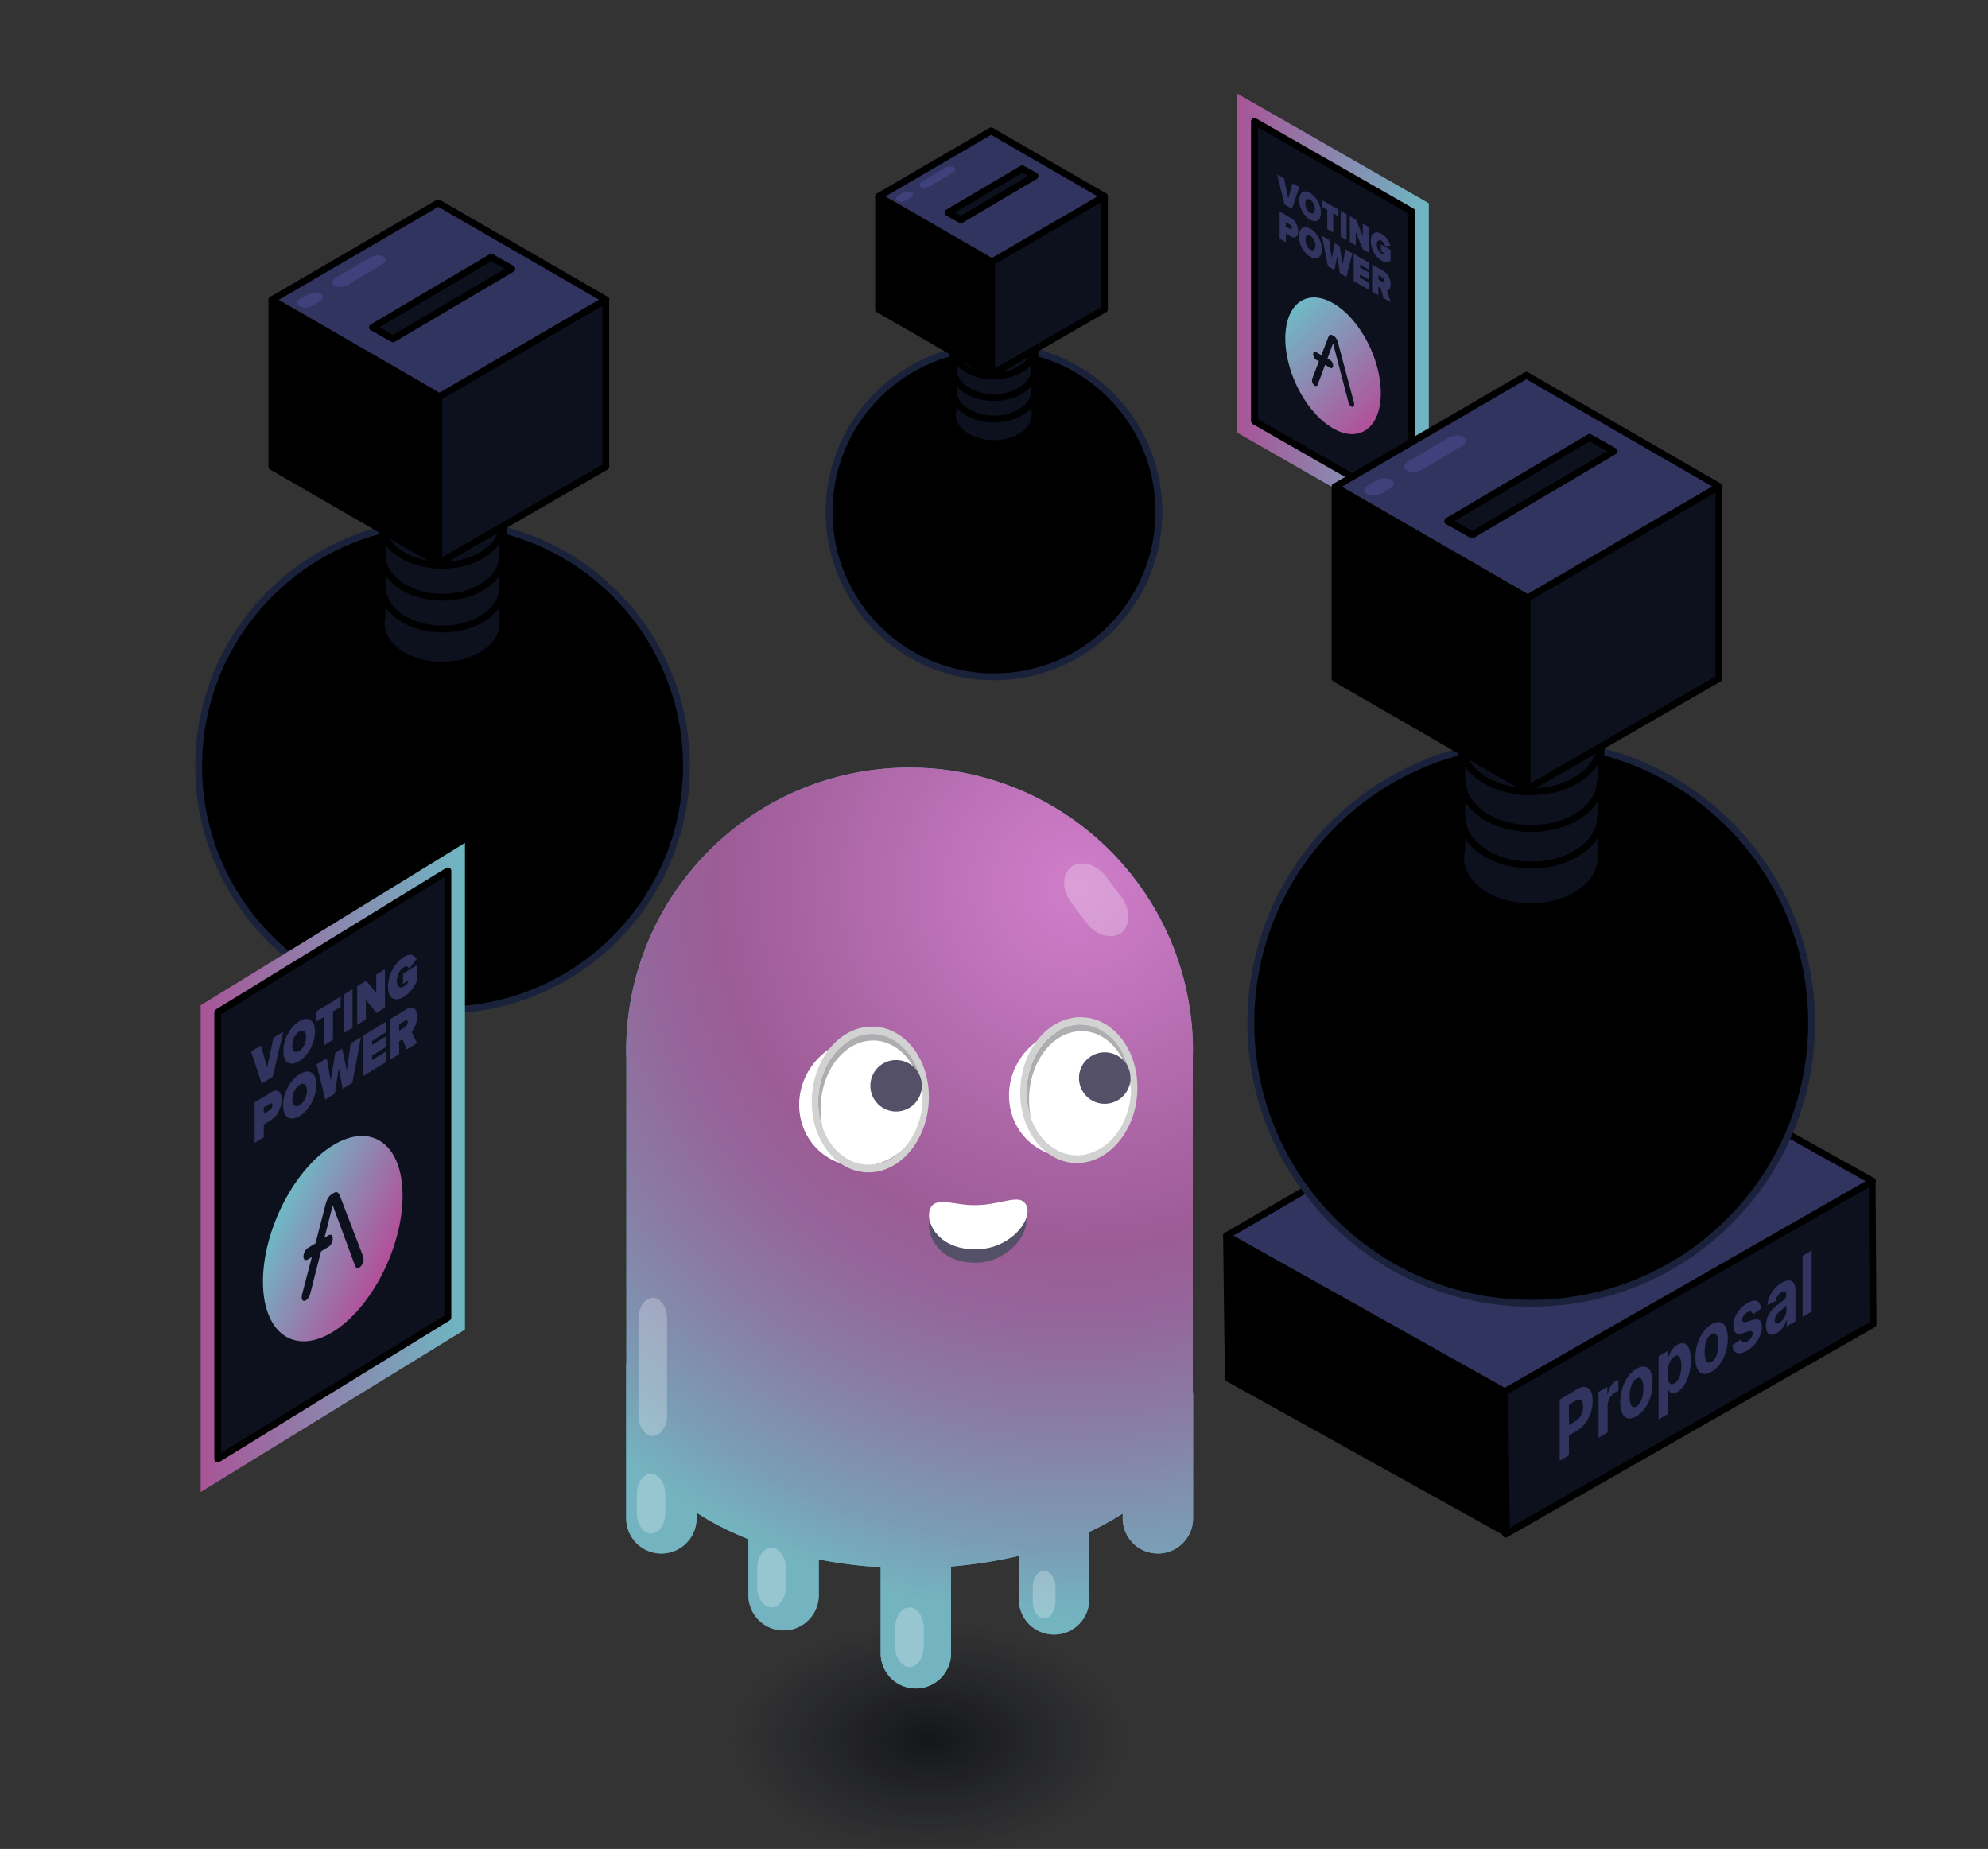 <svg xmlns="http://www.w3.org/2000/svg" xml:space="preserve" id="Слой_1" x="0" y="0" version="1.1" viewBox="0 0 291 270.62"><rect x="0" y="0" width="291" height="270.62" fill="#333333" stroke="none"/><style>.st1{fill:#0d101d;stroke:#000;stroke-linecap:round;stroke-linejoin:round;stroke-miterlimit:10}.st2{fill:#30345e}.st4{fill-rule:evenodd;clip-rule:evenodd;fill:#0d101d}.st4,.st5{stroke:#000;stroke-linecap:round;stroke-linejoin:round;stroke-miterlimit:10}.st16,.st5,.st6{fill-rule:evenodd;clip-rule:evenodd}.st6{fill:#30345e;stroke:#000;stroke-linecap:round;stroke-linejoin:round;stroke-miterlimit:10}.st16{fill:#40407c}.st30{stroke:#1a213a;stroke-linecap:round;stroke-linejoin:round;stroke-miterlimit:10}.st77{opacity:.256;enable-background:new}.st133,.st134,.st135,.st77,.st82{fill-rule:evenodd;clip-rule:evenodd;fill:#fff}.st133,.st134,.st135{fill:#545067}.st134,.st135{fill:#aeaeb0}.st135{fill:#d2d2d2}</style><linearGradient id="SVGID_1_" x1="979.779" x2="1014.963" y1="-624.677" y2="-624.677" gradientTransform="matrix(.763 .437 0 -1 -565.894 -1013.704)" gradientUnits="userSpaceOnUse"><stop offset="0" stop-color="#a75698"/><stop offset="1" stop-color="#6fb5c2"/></linearGradient><path fill="none" stroke="url(#SVGID_1_)" stroke-miterlimit="10" stroke-width="5" d="m206.65 75.07-23.03-13.18V18.02l23.03 13.18z"/><path d="m206.65 74.82-23.03-13.18V17.77l23.03 13.18z" class="st1"/><path d="m189.12 30.57-1.1-.63-1.06-4.39.99.57.62 2.9.62-2.19.99.57-1.06 3.17zM192.89 32.25c-.3.19-.68.16-1.13-.1-.45-.26-.83-.66-1.13-1.19-.3-.54-.45-1.09-.45-1.67 0-.57.15-.96.45-1.15s.68-.16 1.13.1c.45.26.83.66 1.13 1.19.3.54.45 1.09.45 1.67.01.57-.14.96-.45 1.15zm-1.62-1.67c.13.25.3.44.5.56.2.12.37.12.5.01s.19-.3.19-.56c0-.27-.06-.53-.19-.79-.13-.25-.3-.44-.5-.56-.2-.12-.37-.12-.5-.01s-.19.3-.19.56c-.01.28.06.54.19.79zM195.15 34.02l-.87-.5v-2.79l-.78-.44v-1l2.42 1.38v1l-.77-.44v2.79zM197.11 35.14l-.87-.5v-3.78l.87.5v3.78zM200.35 37l-.84-.48-1.06-2.53v1.92l-.87-.5v-3.78l.9.52 1 2.37v-1.79l.87.5V37zM202.25 38.15c-.45-.26-.83-.65-1.13-1.18s-.46-1.09-.46-1.68.15-.98.46-1.16c.3-.18.68-.15 1.13.11.32.18.58.43.79.74.21.31.37.64.47.97l-.74.07c-.05-.15-.12-.31-.21-.45a.89.89 0 0 0-.32-.32c-.21-.12-.38-.12-.51-.02-.13.11-.19.3-.19.56 0 .27.06.53.19.79s.3.44.51.56c.08.05.16.08.25.09.09.02.15.01.2-.01v-.14l-.54-.31v-1l1.41.8v1.55c-.34.33-.78.33-1.31.03zM188.23 35.46l-.92-.53v-3.98l1.62.93c.34.2.61.48.8.85s.29.75.29 1.14-.1.65-.29.8c-.19.15-.46.13-.8-.07l-.7-.4v1.26zm.58-1.96c.08.05.15.06.2.03.05-.02.08-.09.08-.19s-.03-.2-.08-.28a.636.636 0 0 0-.2-.2l-.58-.33v.63l.58.34zM193 37.69c-.32.2-.71.17-1.19-.1-.47-.27-.87-.69-1.19-1.25s-.48-1.15-.48-1.75.16-1.01.48-1.21c.32-.2.71-.17 1.19.1.47.27.87.69 1.19 1.25s.48 1.15.48 1.75c0 .61-.16 1.01-.48 1.21zm-1.71-1.75c.13.27.31.46.53.59.22.12.39.13.53.01.13-.11.2-.31.2-.59s-.07-.56-.2-.83c-.14-.27-.31-.46-.53-.59-.22-.12-.39-.13-.53-.01-.13.11-.2.31-.2.59 0 .29.07.56.2.83zM197.09 40.53l-.96-.55-.4-2.48-.39 2.03-.96-.55-.87-4.47 1.03.59.39 2.66.46-2.17.69.4.46 2.7.39-2.21 1.03.59-.87 3.46zM200.45 42.46l-2.3-1.32v-3.98l2.3 1.32v1.05l-1.38-.79v.39l1.35.77v1.05l-1.35-.77v.44l1.38.79v1.05zM203.57 44.25l-1.05-.6-.42-1.49-.33-.19v1.25l-.92-.53v-3.98l1.62.93c.34.2.61.48.8.85s.29.75.29 1.14c0 .31-.05.53-.16.67s-.24.21-.38.22l.55 1.73zm-1.23-3.01c.08.05.16.06.21.04.06-.02.09-.08.09-.19 0-.1-.03-.19-.09-.28s-.13-.15-.21-.2l-.56-.32v.63l.56.32z" class="st2"/><linearGradient id="SVGID_00000055702453831398628320000002645384305827020173_" x1="1004.245" x2="990.618" y1="-637.425" y2="-625.959" gradientTransform="matrix(.763 .437 0 -1 -565.894 -1013.704)" gradientUnits="userSpaceOnUse"><stop offset="0" stop-color="#b2509a"/><stop offset="1" stop-color="#70b7c4"/></linearGradient><path fill="url(#SVGID_00000055702453831398628320000002645384305827020173_)" d="M195.13 44.38c-3.86-2.21-6.99.1-6.99 5.16s3.13 10.95 6.99 13.16c3.86 2.21 6.99-.1 6.99-5.16s-3.13-10.95-6.99-13.16zm2.97 15.14c-.08.06-.18.05-.31-.02a.723.723 0 0 1-.24-.25c-.08-.11-.13-.24-.17-.38l-2.25-8.61-.82 2.22.4.23c.23.13.42.49.42.8v.02c0 .3-.19.45-.42.31l-.75-.43-1.08 2.9c-.04.09-.09.16-.17.18-.07.03-.16.01-.24-.03a.788.788 0 0 1-.31-.34.996.996 0 0 1-.11-.48c0-.07.01-.14.03-.2l.98-2.55-.42-.24c-.23-.13-.42-.49-.42-.8v-.01c0-.3.19-.45.42-.31l.78.45 1.03-2.67c.13-.31.33-.39.59-.24l.21.12c.26.15.46.45.59.92l2.36 8.84c.02.08.03.16.03.23-.01.16-.05.28-.13.34z"/><path d="m274.04 172.83-53.78 30.72.12 21 53.79-30.72z" class="st4"/><path d="m179.54 180.87 40.72 22.62.25 20.87-40.71-22.62z" class="st5"/><path d="m274.1 172.88-41.24-23.01-53.32 31 40.72 22.83z" class="st6"/><circle cx="224.14" cy="149.71" r="41.04" class="st30"/><path d="m213.96 107.43-.01 17.04c-.52 2.18.44 4.49 2.87 6.17 4.01 2.77 10.5 2.77 14.51 0 1.7-1.18 2.68-2.67 2.94-4.21h.07V125.51l.01-17.63-20.39-.45z" class="st1"/><path d="M214.04 119.63c0 3.86 4.52 6.99 10.11 6.99 5.58 0 10.11-3.13 10.11-6.99" class="st1"/><path d="M214.04 114.28c0 3.86 4.52 6.99 10.11 6.99 5.58 0 10.11-3.13 10.11-6.99" class="st1"/><path d="M214.04 108.67c0 3.86 4.52 6.99 10.11 6.99 5.58 0 10.11-3.13 10.11-6.99" class="st1"/><path d="m213.96 90.6-.01 17.04c-.52 2.18.44 4.49 2.87 6.17 4.01 2.77 10.5 2.77 14.51 0 1.7-1.18 2.68-2.67 2.94-4.21h.07V108.68l.01-17.63-20.39-.45z" class="st1"/><path d="M214.04 102.8c0 3.86 4.52 6.99 10.11 6.99 5.58 0 10.11-3.13 10.11-6.99" class="st1"/><path d="M214.04 97.45c0 3.86 4.52 6.99 10.11 6.99 5.58 0 10.11-3.13 10.11-6.99" class="st1"/><path d="M214.04 91.84c0 3.86 4.52 6.99 10.11 6.99 5.58 0 10.11-3.13 10.11-6.99" class="st1"/><path d="M223.52 115.52 195.43 99.3V71.21l28.09 16.22z" class="st5"/><path d="m223.52 115.52 28.1-16.22V71.21l-28.1 16.22z" class="st4"/><path d="m223.63 87.51-28.2-16.27 28-16.31 28.19 16.27z" class="st6"/><path id="矩形_00000105399534616368890820000012537038183678104509_" d="M214.21 63.96c.55.31.46.92-.2 1.31l-5.83 3.45c-.66.39-1.7.45-2.25.14s-.46-.92.2-1.31l5.83-3.45c.66-.39 1.7-.45 2.25-.14z" class="st16"/><path id="矩形_00000072244347818266850170000010760876990980440758_" d="M203.66 70.21c.55.31.46.92-.2 1.31l-1.13.67c-.66.39-1.7.45-2.25.14s-.46-.92.2-1.31l1.13-.67c.71-.42 1.7-.46 2.25-.14z" class="st16"/><path d="M228.3 213.81v-8.95l2.53-1.5c.49-.29.9-.41 1.24-.35.34.05.6.26.79.61.18.35.27.82.27 1.41s-.09 1.17-.28 1.74c-.18.56-.45 1.07-.8 1.53-.35.46-.77.84-1.26 1.13l-1.61.96v-1.52l1.39-.83c.26-.15.48-.35.65-.57.17-.23.3-.48.38-.76s.13-.56.13-.85c0-.3-.04-.53-.13-.71a.47.47 0 0 0-.38-.29c-.17-.02-.39.04-.65.2l-.91.54v7.4l-1.36.81zM233.99 210.44v-6.71l1.29-.77v1.17l.05-.03c.09-.47.23-.87.44-1.21.21-.34.44-.58.71-.74.07-.04.14-.08.22-.11s.15-.06.2-.07v1.65c-.06.01-.15.04-.26.08-.11.04-.21.09-.3.15-.2.12-.37.28-.53.49a2.633 2.633 0 0 0-.49 1.51v3.8l-1.33.79zM239.54 207.28c-.49.29-.91.39-1.26.31-.35-.08-.63-.32-.82-.73-.19-.41-.29-.95-.29-1.64s.1-1.36.29-1.99c.19-.63.47-1.2.82-1.7s.77-.89 1.26-1.18c.49-.29.91-.39 1.26-.31.35.08.63.32.82.73.19.41.29.96.29 1.65s-.1 1.35-.29 1.98c-.19.63-.47 1.2-.82 1.7s-.77.89-1.26 1.18zm.01-1.44c.22-.13.41-.33.55-.59.15-.26.26-.57.34-.92.08-.35.11-.72.11-1.11s-.04-.72-.11-.98-.19-.44-.34-.53-.33-.07-.55.06-.41.33-.56.6-.27.58-.34.93-.11.72-.11 1.11.04.72.11.98c.08.26.19.43.34.52.15.08.34.06.56-.07zM242.78 207.75v-9.23l1.32-.78v1.13l.06-.04c.06-.22.14-.45.26-.7.11-.25.26-.5.44-.73.18-.23.41-.43.68-.59.35-.21.67-.27.97-.19s.53.32.71.73c.18.41.27.99.27 1.76 0 .75-.09 1.43-.26 2.05-.17.62-.41 1.14-.7 1.58-.3.44-.63.77-.99.98-.26.15-.48.22-.66.21a.618.618 0 0 1-.44-.19c-.11-.11-.2-.25-.26-.4l-.04.02v3.59l-1.36.8zm1.31-6.65c0 .4.04.72.12.97s.19.41.34.49c.15.07.33.05.55-.08s.4-.32.55-.58c.15-.26.26-.56.34-.9.08-.35.12-.71.12-1.1s-.04-.71-.12-.95c-.08-.25-.19-.41-.34-.49s-.33-.05-.55.08-.4.32-.55.57c-.15.25-.26.54-.34.89-.08.33-.12.7-.12 1.1zM250.54 200.77c-.49.29-.91.39-1.26.31-.35-.08-.63-.32-.82-.73-.19-.41-.29-.95-.29-1.64s.1-1.36.29-1.99c.19-.63.47-1.2.82-1.7s.77-.89 1.26-1.18c.49-.29.91-.39 1.26-.31.35.08.63.32.82.73.19.41.29.96.29 1.65s-.1 1.35-.29 1.98c-.19.63-.47 1.2-.82 1.7-.36.5-.78.89-1.26 1.18zm0-1.45c.22-.13.41-.33.55-.59.15-.26.26-.57.34-.92s.11-.72.11-1.11-.04-.72-.11-.98c-.08-.26-.19-.44-.34-.53s-.33-.07-.55.06-.41.33-.56.6-.27.58-.34.93c-.08.35-.11.72-.11 1.11s.04.72.11.98c.08.26.19.43.34.52.15.09.34.06.56-.07zM257.78 191.55l-1.22.83a.719.719 0 0 0-.13-.32.342.342 0 0 0-.27-.12c-.11-.01-.24.04-.4.13-.21.12-.38.29-.52.49-.14.21-.21.41-.21.61 0 .16.05.27.14.32.09.06.25.05.47-.01l.87-.27c.47-.14.82-.13 1.05.03.23.16.34.48.34.97 0 .44-.09.88-.28 1.32-.18.44-.44.85-.76 1.22-.32.38-.69.69-1.11.93-.64.38-1.14.49-1.52.34-.38-.15-.6-.52-.66-1.13l1.31-.87c.04.25.14.4.29.45s.35.01.59-.14c.23-.14.42-.31.57-.53.14-.21.22-.42.22-.62 0-.17-.05-.28-.15-.33s-.25-.04-.46.02l-.83.26c-.47.15-.82.13-1.05-.06s-.34-.53-.34-1.03c0-.43.08-.85.25-1.26.17-.41.4-.79.71-1.14.31-.35.66-.65 1.08-.89.61-.36 1.09-.46 1.44-.31.32.16.52.52.58 1.11zM260.1 195.09c-.31.18-.58.27-.82.26-.24-.01-.43-.12-.57-.33s-.21-.54-.21-.98a3.373 3.373 0 0 1 .55-1.88c.17-.25.36-.49.58-.69.22-.21.44-.4.68-.57.28-.21.51-.38.68-.52.17-.14.3-.27.37-.38a.69.69 0 0 0 .12-.39v-.03c0-.28-.06-.45-.19-.53-.12-.08-.3-.05-.53.09-.24.14-.43.33-.57.56s-.24.47-.28.72l-1.23.59c.06-.44.19-.87.37-1.28s.42-.78.71-1.11c.29-.33.63-.62 1.01-.84.27-.16.52-.27.77-.32.25-.06.46-.05.65.02s.34.22.45.44c.11.22.17.53.17.93v4.53l-1.27.75v-.93l-.04.02c-.08.26-.18.5-.31.74s-.29.45-.47.65c-.17.17-.38.34-.62.48zm.39-1.51c.2-.12.37-.27.52-.47s.27-.42.35-.65c.09-.24.13-.47.13-.71v-.71c-.04.06-.1.13-.17.2s-.15.15-.24.23-.18.15-.27.23c-.09.07-.17.14-.24.2-.16.12-.29.26-.41.4s-.21.29-.27.44c-.06.16-.1.32-.1.5 0 .25.07.41.2.46.12.04.29 0 .5-.12zM265.19 183.01v8.95l-1.33.79v-8.95l1.33-.79z" class="st2"/><path d="m215.49 78.29-3.58-2.01 20.76-12.26 3.58 2.02z" class="st4"/><circle cx="145.5" cy="74.92" r="24.14" class="st30"/><path d="m139.51 50.05-.01 10.02c-.3 1.28.26 2.64 1.69 3.63 2.36 1.63 6.18 1.63 8.54 0 1-.69 1.58-1.57 1.73-2.47h.04V50.32l-11.99-.27z" class="st1"/><path d="M139.56 57.22c0 2.27 2.66 4.11 5.94 4.11s5.94-1.84 5.94-4.11" class="st1"/><path d="M139.56 54.08c0 2.27 2.66 4.11 5.94 4.11s5.94-1.84 5.94-4.11" class="st1"/><path d="M139.56 50.78c0 2.27 2.66 4.11 5.94 4.11s5.94-1.84 5.94-4.11" class="st1"/><path d="m139.51 40.15-.01 10.02c-.3 1.28.26 2.64 1.69 3.63 2.36 1.63 6.18 1.63 8.54 0 1-.69 1.58-1.57 1.73-2.47h.04V40.41l-11.99-.26z" class="st1"/><path d="M139.56 47.32c0 2.27 2.66 4.11 5.94 4.11s5.94-1.84 5.94-4.11" class="st1"/><path d="M139.56 44.18c0 2.27 2.66 4.11 5.94 4.11s5.94-1.84 5.94-4.11" class="st1"/><path d="M139.56 40.87c0 2.27 2.66 4.11 5.94 4.11s5.94-1.84 5.94-4.11" class="st1"/><path d="m145.14 54.8-16.53-9.54V28.74l16.53 9.54z" class="st5"/><path d="m145.14 54.8 16.52-9.54V28.74l-16.52 9.54z" class="st4"/><path d="m145.2 38.33-16.59-9.58 16.47-9.59 16.58 9.58z" class="st6"/><path id="矩形_00000121280920243167405510000014637122998057134997_" d="M139.66 24.48c.32.18.27.54-.12.77l-3.43 2.03c-.39.23-1 .27-1.32.08-.32-.18-.27-.54.12-.77l3.43-2.03c.38-.23.99-.27 1.32-.08z" class="st16"/><path id="矩形_00000142886575717361269320000000756850418061131450_" d="M133.45 28.15c.32.18.27.54-.12.77l-.66.39c-.39.23-1 .27-1.32.08-.32-.18-.27-.54.12-.77l.66-.39c.41-.24 1-.26 1.32-.08z" class="st16"/><path d="m140.64 32.17-1.87-1.05 10.86-6.41 1.87 1.05z" class="st4"/><circle cx="64.78" cy="112.15" r="35.7" class="st30"/><path d="m55.92 75.38-.01 14.82c-.45 1.89.38 3.91 2.49 5.37 3.49 2.41 9.14 2.41 12.62 0 1.48-1.03 2.33-2.32 2.55-3.66h.06v-.79l.01-15.34-17.72-.4z" class="st1"/><path d="M55.99 85.99c0 3.36 3.94 6.08 8.79 6.08s8.79-2.72 8.79-6.08" class="st1"/><path d="M55.99 81.34c0 3.36 3.94 6.08 8.79 6.08s8.79-2.72 8.79-6.08" class="st1"/><path d="M55.99 76.45c0 3.36 3.94 6.08 8.79 6.08s8.79-2.72 8.79-6.08" class="st1"/><path d="m55.92 60.74-.01 14.82c-.45 1.89.38 3.91 2.49 5.37 3.49 2.41 9.14 2.41 12.62 0 1.48-1.03 2.33-2.32 2.55-3.66h.06v-.79l.01-15.34-17.72-.4z" class="st1"/><path d="M55.99 71.34c0 3.36 3.94 6.08 8.79 6.08s8.79-2.72 8.79-6.08" class="st1"/><path d="M55.99 66.69c0 3.36 3.94 6.08 8.79 6.08s8.79-2.72 8.79-6.08" class="st1"/><path d="M55.99 61.81c0 3.36 3.94 6.08 8.79 6.08s8.79-2.72 8.79-6.08" class="st1"/><path d="M64.24 82.41 39.8 68.3V43.87l24.44 14.1z" class="st5"/><path d="M64.24 82.41 88.67 68.3V43.87l-24.43 14.1z" class="st4"/><path d="M64.33 58.05 39.8 43.89 64.15 29.7l24.53 14.16z" class="st6"/><path id="矩形_00000127762947512148509490000006358794808855891098_" d="M56.14 37.56c.48.27.4.8-.17 1.14l-5.07 3c-.57.34-1.48.4-1.96.12-.48-.27-.4-.8.17-1.14l5.07-3c.57-.34 1.48-.39 1.96-.12z" class="st16"/><path id="矩形_00000077311037285783396930000012152463592113117594_" d="M46.96 43c.48.27.4.8-.17 1.14l-.98.58c-.57.34-1.48.4-1.96.12-.48-.27-.4-.8.17-1.14l.98-.58c.62-.37 1.48-.4 1.96-.12z" class="st16"/><path d="m57.52 49.6-2.99-1.69 17.38-10.26 3 1.69z" class="st4"/><path id="矩形_00000029760177402822748010000016701842685677602180_" d="M167.64 219.77c.62 0 1.15.76 1.15 1.64v1.52c0 .88-.53 1.64-1.15 1.64-.62 0-1.15-.76-1.15-1.64v-1.52c0-.95.53-1.64 1.15-1.64z" class="st77"/><radialGradient id="SVGID_00000145755156128667599150000002279657076790718378_" cx="136.09" cy="-3401.402" r="29.157" gradientTransform="matrix(1 0 0 -.59 0 -1752.259)" gradientUnits="userSpaceOnUse"><stop offset="0" stop-color="#06070c"/><stop offset="1" stop-color="#0d101d" stop-opacity="0"/></radialGradient><path fill="url(#SVGID_00000145755156128667599150000002279657076790718378_)" d="M161.09 239.82c-13.68-7.9-35.96-8-49.77-.23s-13.91 20.48-.23 28.37 35.96 8 49.77.23 13.91-20.47.23-28.37z" opacity=".67"/><path fill="#5ea6b9" d="M174.6 203.79v-49.28c0-.23.02-.45.02-.68 0-22.91-18.57-41.48-41.48-41.48s-41.48 18.57-41.48 41.48c0 .36.02.72.03 1.07v44.66h-.03v22.67a5.15 5.15 0 1 0 10.3 0v-.83c.56.36 1.13.72 1.74 1.07 1.83 1.06 3.79 1.99 5.85 2.81v8.2a5.15 5.15 0 1 0 10.3 0v-5.23c2.95.57 5.99.96 9.06 1.14v12.59a5.15 5.15 0 1 0 10.3 0v-12.7c3.39-.28 6.73-.8 9.93-1.55v6.36a5.15 5.15 0 1 0 10.3 0v-9.87c1-.47 1.97-.96 2.91-1.49.7-.39 1.35-.8 1.99-1.21v.71c0 2.84 2.3 5.15 5.15 5.15s5.15-2.31 5.15-5.15v-18.45l-.04.01z"/><radialGradient id="SVGID_00000171679530517494983980000006878770249140739477_" cx="157.819" cy="-2186.249" r="106.685" gradientTransform="matrix(1 0 0 -1 0 -2056.477)" gradientUnits="userSpaceOnUse"><stop offset=".012" stop-color="#cf7dc9"/><stop offset=".494" stop-color="#9c5c96"/><stop offset=".583" stop-color="#96649a"/><stop offset=".727" stop-color="#8a7aa4"/><stop offset=".908" stop-color="#7a9db5"/><stop offset="1" stop-color="#74b3c0"/></radialGradient><path fill="url(#SVGID_00000171679530517494983980000006878770249140739477_)" d="M174.6 203.79v-49.28c0-.23.02-.45.02-.68 0-22.91-18.57-41.48-41.48-41.48s-41.48 18.57-41.48 41.48c0 .36.02.72.03 1.07v44.66h-.03v22.67a5.15 5.15 0 1 0 10.3 0v-.83c.56.36 1.13.72 1.74 1.07 1.83 1.06 3.79 1.99 5.85 2.81v8.2a5.15 5.15 0 1 0 10.3 0v-5.23c2.95.57 5.99.96 9.06 1.14v12.59a5.15 5.15 0 1 0 10.3 0v-12.7c3.39-.28 6.73-.8 9.93-1.55v6.36a5.15 5.15 0 1 0 10.3 0v-9.87c1-.47 1.97-.96 2.91-1.49.7-.39 1.35-.8 1.99-1.21v.71c0 2.84 2.3 5.15 5.15 5.15s5.15-2.31 5.15-5.15v-18.45l-.04.01z"/><path id="矩形_00000172439045185845096630000015986626213521213575_" d="M95.55 189.95c1.12 0 2.09 1.38 2.09 2.99v14.25c0 1.61-.96 2.99-2.09 2.99-1.12 0-2.09-1.38-2.09-2.99v-14.25c0-1.61.96-2.99 2.09-2.99z" class="st77"/><path id="矩形_00000091708287274608320270000007166124395555909518_" d="M156.85 126.86c1.37-1.02 3.68-.37 5.02 1.41l2.29 3.06c1.34 1.78 1.31 4.19-.06 5.22-1.37 1.02-3.68.37-5.02-1.41l-2.29-3.06c-1.43-1.92-1.31-4.2.06-5.22z" class="st77"/><path id="矩形_00000124867408391973099130000010603902022586181249_" d="M112.94 226.53c1.12 0 2.09 1.38 2.09 2.99v2.76c0 1.61-.96 2.99-2.09 2.99-1.12 0-2.09-1.38-2.09-2.99v-2.76c.01-1.72.97-2.99 2.09-2.99z" class="st77"/><path id="矩形_00000103235603360186728380000008491014721623735959_" d="M95.3 215.73c1.12 0 2.09 1.38 2.09 2.99v2.76c0 1.61-.96 2.99-2.09 2.99-1.12 0-2.09-1.38-2.09-2.99v-2.76c0-1.72.96-2.99 2.09-2.99z" class="st77"/><path id="矩形_00000084503058220601631600000015378275770670108595_" d="M133.13 235.27c1.12 0 2.09 1.38 2.09 2.99v2.76c0 1.61-.96 2.99-2.09 2.99-1.12 0-2.09-1.38-2.09-2.99v-2.76c.01-1.72.97-2.99 2.09-2.99z" class="st77"/><path id="矩形_00000136372189182740420850000018394598594520865936_" d="M152.84 229.93c.89 0 1.66 1.1 1.66 2.37v2.2c0 1.28-.76 2.37-1.66 2.37-.89 0-1.66-1.1-1.66-2.37v-2.19c0-1.37.76-2.38 1.66-2.38z" class="st77"/><path id="椭圆形_00000037679551824548507100000016856976446065091469_" d="M143.14 184.82c4.06-.17 7.1-3.66 7.09-6 0-.94-.55-1.75-1.38-1.81-1.29-.13-3.23.7-5.72.8-2.31.1-3.78-.5-5.53-.42-1.84.08-1.75 2.22-1.47 3.06.65 2.29 2.87 4.54 7.01 4.37z" class="st133"/><path id="椭圆形_00000001626628225400718280000000833291186562045113_" d="M143.23 182.85c4.15-.17 7.19-3.38 7.19-5.63 0-.84-.55-1.57-1.38-1.63-1.29-.13-3.32.7-5.81.8-2.4.1-3.78-.5-5.62-.43-1.84.08-1.75 2.13-1.48 2.87.65 2.13 2.95 4.19 7.1 4.02z" class="st82"/><ellipse cx="126.21" cy="161.35" class="st82" rx="9.5" ry="9.1" transform="rotate(-55.453 126.204 161.346)"/><path id="形状结合_00000049938655783401298380000008977217073964099461_" d="M127.4 151.38c4.24-.18 7.66 3.98 7.66 9.22v1.12c0-5.33-3.33-9.59-7.48-9.42s-7.46 4.61-7.46 10.04c0 1.03.09 2.05.37 2.98-.46-1.2-.74-2.59-.74-3.99 0-5.33 3.4-9.77 7.65-9.95z" class="st134"/><path id="形状结合_00000003790506499963279170000007187114705817175457_" d="M127.39 150.26c4.7-.2 8.58 4.41 8.58 10.31s-3.86 10.83-8.57 11.02-8.58-4.41-8.58-10.31c0-5.89 3.78-10.82 8.57-11.02zm.01 1.12c-4.24.18-7.65 4.62-7.64 9.86 0 5.24 3.42 9.4 7.66 9.22 4.24-.18 7.65-4.62 7.64-9.86-.01-5.23-3.52-9.39-7.66-9.22z" class="st135"/><ellipse cx="156.92" cy="159.98" class="st82" rx="9.5" ry="9.1" transform="rotate(-55.453 156.917 159.97)"/><path id="形状结合_00000030479494909370561170000008982472373032112813_" d="M157.91 150.01c4.24-.18 7.66 3.98 7.66 9.22v1.12c0-5.33-3.33-9.59-7.48-9.42s-7.46 4.61-7.46 10.04c0 1.03.09 2.05.37 2.98-.46-1.2-.74-2.59-.74-3.99 0-5.33 3.41-9.77 7.65-9.95z" class="st134"/><path id="形状结合_00000071529288923375543090000003862351366146472594_" d="M157.91 148.89c4.7-.2 8.58 4.41 8.58 10.31.01 5.89-3.86 10.83-8.57 11.02-4.7.2-8.58-4.41-8.58-10.31s3.77-10.82 8.57-11.02zm0 1.12c-4.24.18-7.65 4.62-7.64 9.86 0 5.24 3.42 9.4 7.66 9.22s7.65-4.62 7.64-9.86c0-5.23-3.51-9.39-7.66-9.22z" class="st135"/><circle cx="131.17" cy="158.92" r="3.77" class="st133"/><circle cx="161.71" cy="157.79" r="3.77" class="st133"/><linearGradient id="SVGID_00000147215668764262886990000014329320372169865094_" x1="846.257" x2="896.231" y1="-3736.035" y2="-3736.035" gradientTransform="matrix(.749 -.46 0 -1 -603.934 -3164.214)" gradientUnits="userSpaceOnUse"><stop offset="0" stop-color="#a75698"/><stop offset="1" stop-color="#6fb5c2"/></linearGradient><path fill="none" stroke="url(#SVGID_00000147215668764262886990000014329320372169865094_)" stroke-miterlimit="10" stroke-width="5" d="m65.56 193.21-33.69 20.7v-65.37l33.69-20.7z"/><path d="m65.56 192.84-33.69 20.7v-65.37l33.69-20.7z" class="st1"/><path d="m39.92 157.6-1.61.99-1.56-4.68 1.45-.89.91 3.23.91-4.36 1.45-.89-1.55 6.6zM45.44 153.49c-.44.81-.99 1.42-1.65 1.83-.66.4-1.21.47-1.65.2-.44-.27-.66-.84-.66-1.69 0-.86.22-1.69.66-2.51.44-.81.99-1.42 1.65-1.83.66-.4 1.21-.47 1.65-.2.44.27.66.84.66 1.69 0 .86-.22 1.7-.66 2.51zm-2.38.37c.19.16.43.14.73-.04s.54-.47.73-.85c.19-.39.28-.78.28-1.18s-.09-.68-.28-.83c-.19-.15-.43-.14-.73.04s-.54.47-.73.85c-.19.39-.28.78-.28 1.18 0 .4.09.67.28.83zM48.74 152.18l-1.28.79v-4.15l-1.13.7v-1.49l3.54-2.17v1.49l-1.13.69v4.14zM51.6 150.42l-1.28.79v-5.64l1.28-.79v5.64zM56.35 147.5l-1.23.75-1.56-1.9v2.86l-1.28.79v-5.64l1.32-.81 1.47 1.77v-2.67l1.28-.79v5.64zM59.13 145.9c-.66.4-1.21.48-1.66.22s-.67-.83-.67-1.71.22-1.72.67-2.53c.45-.81 1-1.41 1.66-1.82.46-.29.85-.38 1.16-.29.31.09.54.3.69.62l-1.08 1.4a.587.587 0 0 0-.31-.31c-.14-.05-.29-.03-.47.08-.3.19-.55.47-.74.86-.19.39-.28.78-.28 1.18s.1.68.28.83c.19.15.44.14.74-.05.12-.07.24-.17.37-.3.13-.13.22-.25.29-.36v-.2l-.79.48v-1.49l2.06-1.26v2.31c-.5 1.09-1.15 1.86-1.92 2.34zM38.61 166.46l-1.34.83v-5.93l2.37-1.46c.5-.31.89-.35 1.17-.14s.42.61.42 1.19c0 .57-.14 1.14-.42 1.7s-.67 1-1.17 1.3l-1.02.63-.01 1.88zm.85-3.96c.12-.07.22-.17.29-.3.08-.13.11-.26.11-.41 0-.15-.04-.25-.11-.28-.08-.03-.17-.01-.29.06l-.85.52v.93l.85-.52zM45.6 161.42c-.46.86-1.04 1.5-1.73 1.92-.69.43-1.27.49-1.73.21-.46-.29-.7-.88-.7-1.78s.23-1.78.7-2.64c.46-.86 1.04-1.5 1.73-1.92s1.27-.49 1.73-.21c.46.29.7.88.7 1.78-.01.9-.24 1.78-.7 2.64zm-2.51.38c.2.16.45.15.77-.05.31-.19.57-.49.77-.9.2-.41.3-.82.3-1.24s-.1-.71-.3-.88c-.2-.16-.45-.15-.77.05-.32.19-.57.49-.77.9-.2.41-.3.82-.3 1.24.01.43.11.72.3.88zM51.57 158.5l-1.41.87-.57-3.01-.57 3.71-1.41.87-1.27-5.15 1.5-.92.57 3.27.67-4.04 1.01-.62.67 3.21.57-3.97 1.51-.93-1.27 6.71zM56.49 155.47l-3.37 2.07v-5.93l3.37-2.07v1.56l-2.02 1.24v.59l1.98-1.21v1.56l-1.98 1.22v.65l2.02-1.24v1.56zM61.06 152.67l-1.53.94-.61-1.49-.49.3v1.87l-1.34.83v-5.93l2.37-1.46c.5-.31.89-.35 1.17-.14s.42.61.42 1.19c0 .46-.08.89-.24 1.28s-.35.73-.56 1l.81 1.61zm-1.81-2.32c.12-.08.23-.18.31-.31s.13-.27.13-.43c0-.15-.04-.24-.13-.26-.08-.03-.19 0-.31.07l-.82.5v.93l.82-.5z" class="st2"/><linearGradient id="SVGID_00000029751106271574529040000005005752343952981415_" x1="881.431" x2="861.125" y1="-3755.028" y2="-3737.943" gradientTransform="matrix(.749 -.46 0 -1 -603.934 -3164.214)" gradientUnits="userSpaceOnUse"><stop offset="0" stop-color="#b2509a"/><stop offset="1" stop-color="#70b7c4"/></linearGradient><path fill="url(#SVGID_00000029751106271574529040000005005752343952981415_)" d="M48.71 167.65c-5.64 3.47-10.22 12.39-10.22 19.93 0 7.53 4.58 10.83 10.22 7.37s10.22-12.39 10.22-19.93c.01-7.54-4.57-10.84-10.22-7.37zM53.06 185c-.11.23-.27.4-.46.52-.13.08-.25.1-.36.06-.11-.03-.19-.13-.25-.27l-3.29-8.9-1.2 4.76.59-.36c.34-.21.62-.01.62.45v.02c0 .46-.28 1-.62 1.21l-1.1.67-1.58 6.2c-.06.21-.14.4-.25.57-.1.16-.23.29-.36.38-.19.12-.35.14-.46.05s-.17-.26-.17-.52c0-.11.01-.22.04-.35l1.44-5.51-.61.37c-.34.21-.62.01-.62-.45v-.01c0-.46.28-1 .62-1.21l1.14-.7 1.5-5.79c.19-.7.49-1.16.87-1.39l.3-.19c.38-.23.67-.13.87.33l3.46 9.03c.03.08.04.18.04.29.01.28-.05.52-.16.74z"/></svg>